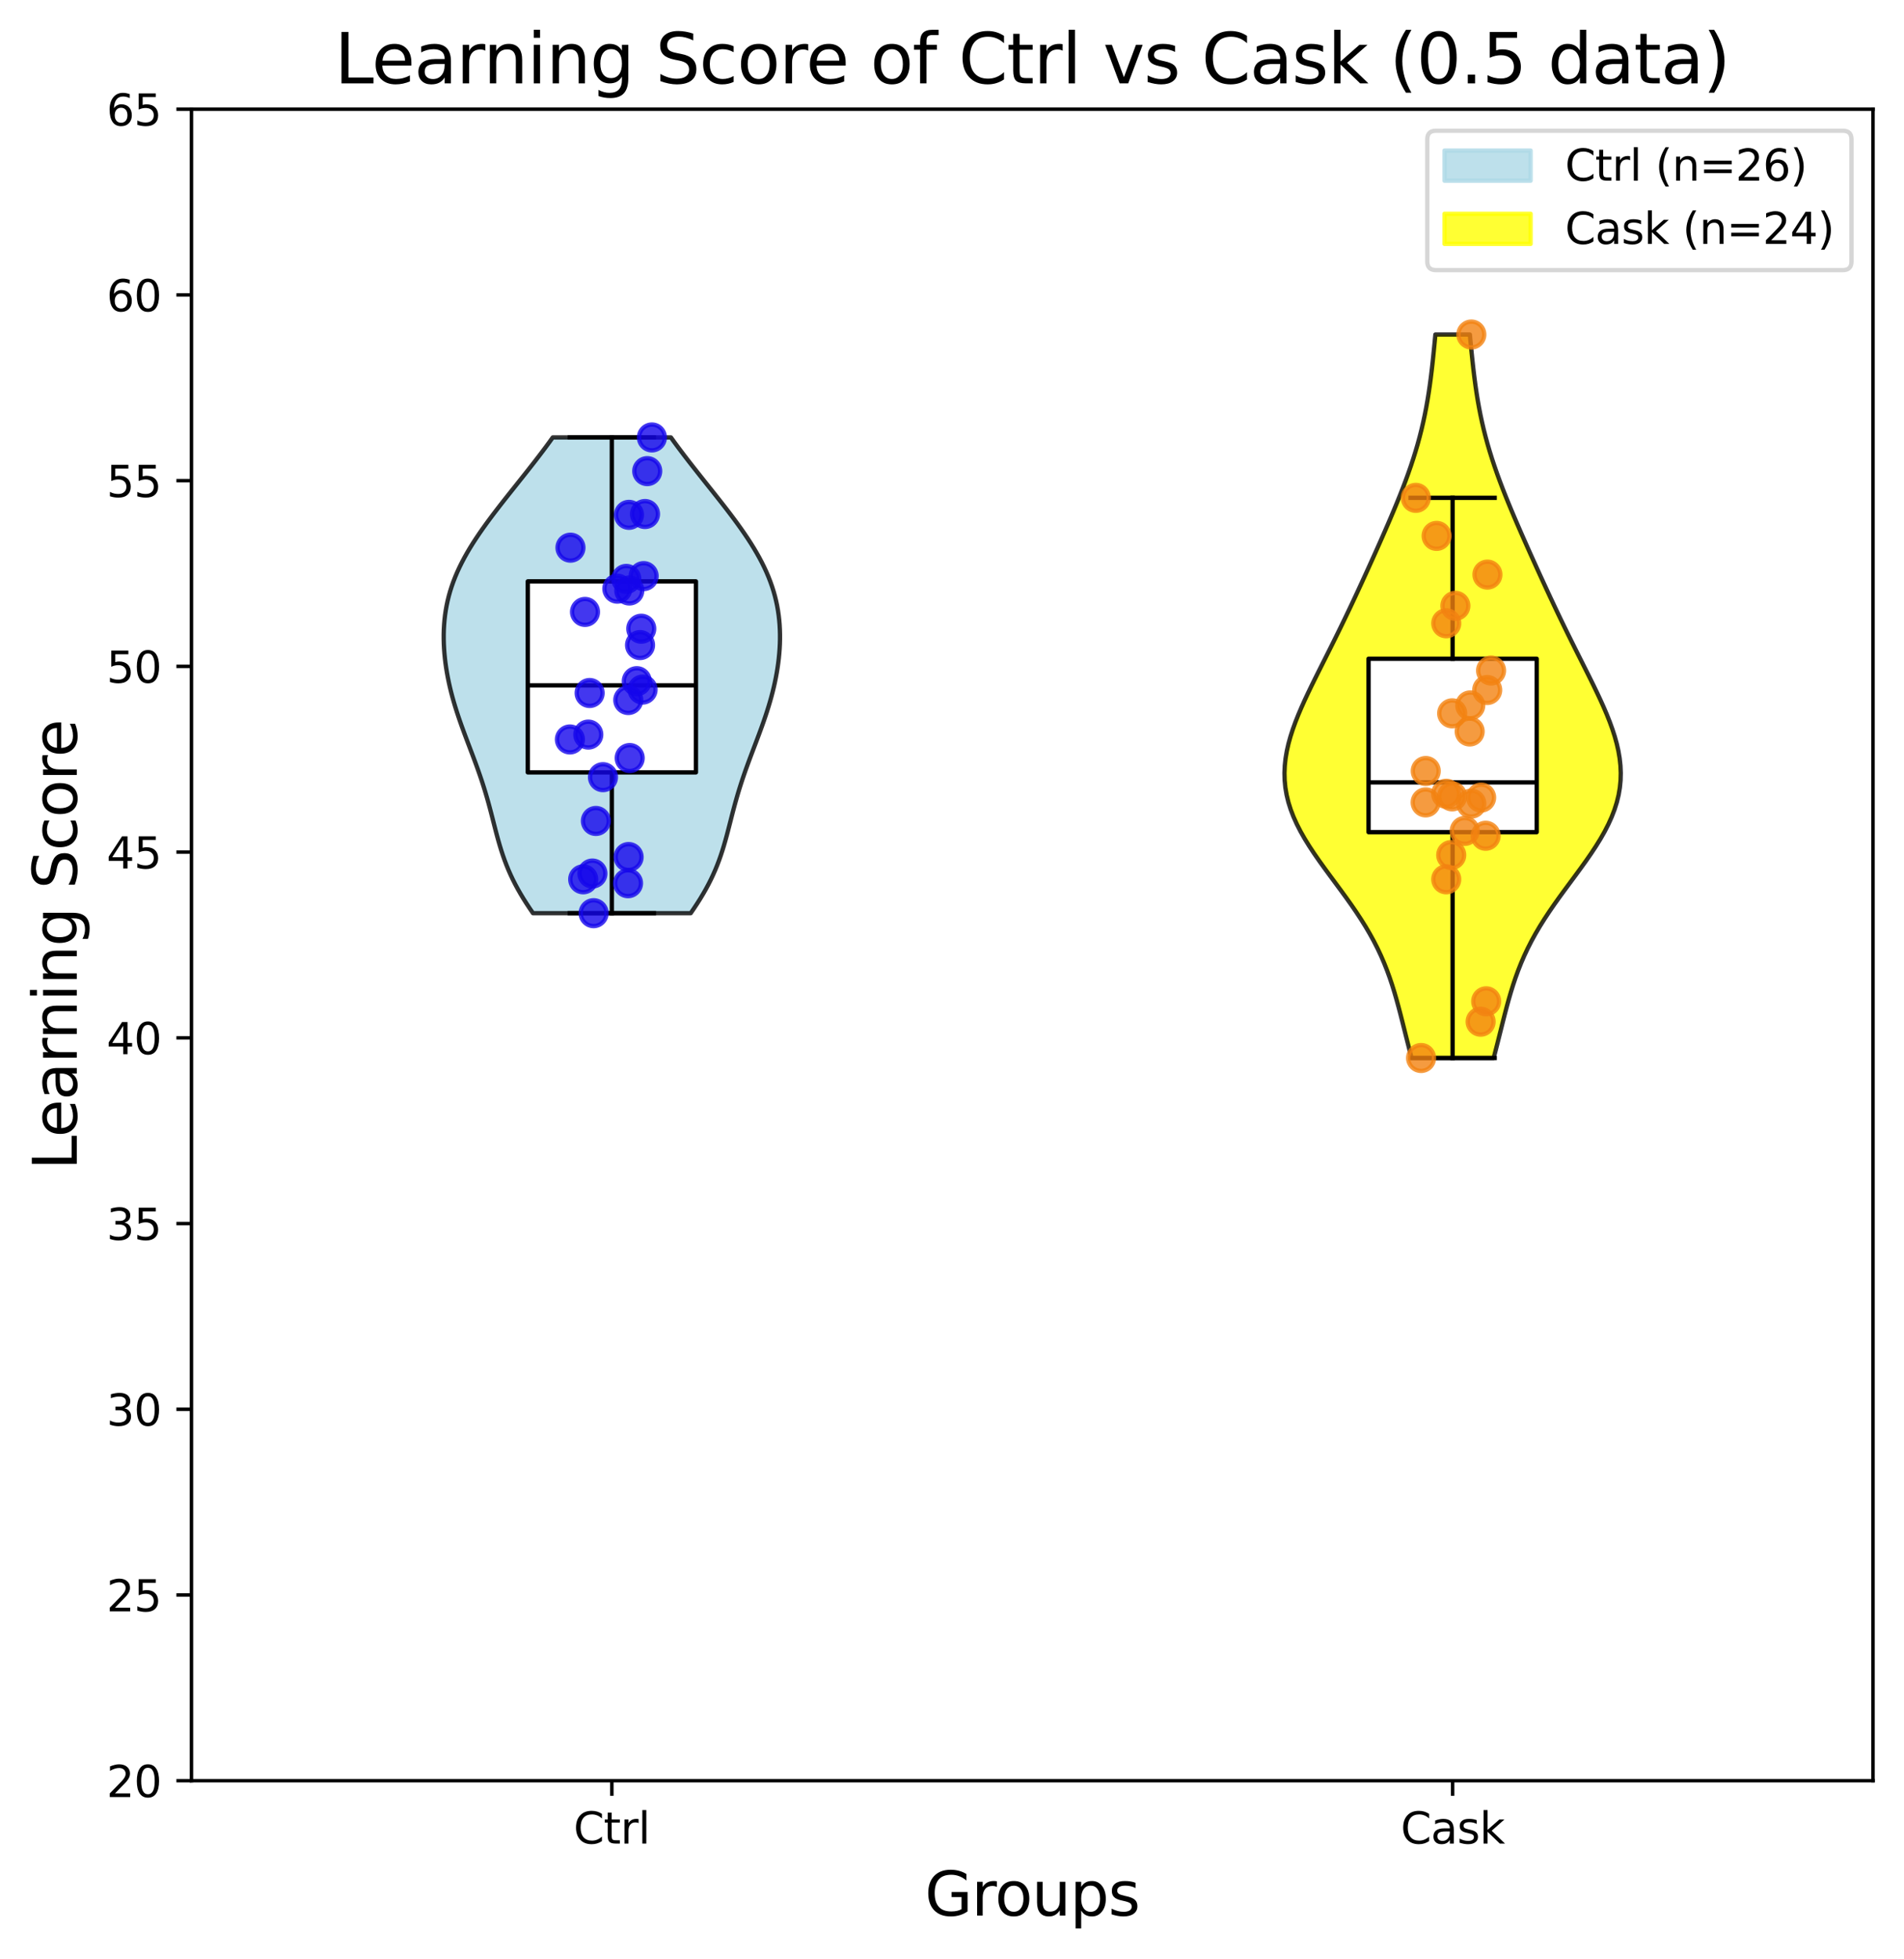 <?xml version="1.0" encoding="utf-8" standalone="no"?>
<!DOCTYPE svg PUBLIC "-//W3C//DTD SVG 1.1//EN"
  "http://www.w3.org/Graphics/SVG/1.1/DTD/svg11.dtd">
<svg xmlns:xlink="http://www.w3.org/1999/xlink" width="442.274pt" height="454.865pt" viewBox="0 0 442.274 454.865" xmlns="http://www.w3.org/2000/svg" version="1.1">
 <defs>
  <style type="text/css">*{stroke-linejoin: round; stroke-linecap: butt}</style>
 </defs>
 <g id="figure_1">
  <g id="patch_1">
   <path d="M 0 454.865 
L 442.274 454.865 
L 442.274 0 
L 0 0 
z
" style="fill: #ffffff"/>
  </g>
  <g id="axes_1">
   <g id="patch_2">
    <path d="M 44.474 413.438 
L 435.074 413.438 
L 435.074 25.358 
L 44.474 25.358 
z
" style="fill: #ffffff"/>
   </g>
   <g id="PolyCollection_1">
    <defs>
     <path id="m985a8805ae" d="M 160.444 -242.844 
L 123.805 -242.844 
L 123.041 -243.96 
L 122.305 -245.075 
L 121.599 -246.191 
L 120.927 -247.307 
L 120.289 -248.422 
L 119.687 -249.538 
L 119.122 -250.654 
L 118.595 -251.77 
L 118.103 -252.885 
L 117.646 -254.001 
L 117.221 -255.117 
L 116.827 -256.232 
L 116.46 -257.348 
L 116.116 -258.464 
L 115.792 -259.579 
L 115.483 -260.695 
L 115.187 -261.811 
L 114.897 -262.927 
L 114.612 -264.042 
L 114.327 -265.158 
L 114.038 -266.274 
L 113.743 -267.389 
L 113.44 -268.505 
L 113.125 -269.621 
L 112.798 -270.737 
L 112.457 -271.852 
L 112.103 -272.968 
L 111.735 -274.084 
L 111.353 -275.199 
L 110.96 -276.315 
L 110.557 -277.431 
L 110.145 -278.546 
L 109.726 -279.662 
L 109.303 -280.778 
L 108.879 -281.894 
L 108.456 -283.009 
L 108.036 -284.125 
L 107.623 -285.241 
L 107.218 -286.356 
L 106.824 -287.472 
L 106.442 -288.588 
L 106.076 -289.704 
L 105.725 -290.819 
L 105.393 -291.935 
L 105.079 -293.051 
L 104.785 -294.166 
L 104.512 -295.282 
L 104.261 -296.398 
L 104.032 -297.514 
L 103.825 -298.629 
L 103.642 -299.745 
L 103.482 -300.861 
L 103.347 -301.976 
L 103.237 -303.092 
L 103.153 -304.208 
L 103.095 -305.323 
L 103.065 -306.439 
L 103.064 -307.555 
L 103.093 -308.671 
L 103.154 -309.786 
L 103.247 -310.902 
L 103.374 -312.018 
L 103.536 -313.133 
L 103.735 -314.249 
L 103.972 -315.365 
L 104.247 -316.481 
L 104.561 -317.596 
L 104.916 -318.712 
L 105.31 -319.828 
L 105.745 -320.943 
L 106.22 -322.059 
L 106.735 -323.175 
L 107.288 -324.29 
L 107.878 -325.406 
L 108.505 -326.522 
L 109.165 -327.638 
L 109.858 -328.753 
L 110.582 -329.869 
L 111.333 -330.985 
L 112.109 -332.1 
L 112.908 -333.216 
L 113.728 -334.332 
L 114.565 -335.448 
L 115.418 -336.563 
L 116.282 -337.679 
L 117.157 -338.795 
L 118.038 -339.91 
L 118.925 -341.026 
L 119.814 -342.142 
L 120.703 -343.257 
L 121.591 -344.373 
L 122.475 -345.489 
L 123.353 -346.605 
L 124.223 -347.72 
L 125.083 -348.836 
L 125.933 -349.952 
L 126.769 -351.067 
L 127.592 -352.183 
L 128.398 -353.299 
L 155.851 -353.299 
L 155.851 -353.299 
L 156.657 -352.183 
L 157.479 -351.067 
L 158.316 -349.952 
L 159.165 -348.836 
L 160.026 -347.72 
L 160.896 -346.605 
L 161.774 -345.489 
L 162.658 -344.373 
L 163.545 -343.257 
L 164.435 -342.142 
L 165.324 -341.026 
L 166.21 -339.91 
L 167.092 -338.795 
L 167.967 -337.679 
L 168.831 -336.563 
L 169.683 -335.448 
L 170.521 -334.332 
L 171.34 -333.216 
L 172.14 -332.1 
L 172.916 -330.985 
L 173.667 -329.869 
L 174.39 -328.753 
L 175.083 -327.638 
L 175.744 -326.522 
L 176.371 -325.406 
L 176.961 -324.29 
L 177.514 -323.175 
L 178.028 -322.059 
L 178.503 -320.943 
L 178.938 -319.828 
L 179.333 -318.712 
L 179.688 -317.596 
L 180.002 -316.481 
L 180.277 -315.365 
L 180.514 -314.249 
L 180.712 -313.133 
L 180.875 -312.018 
L 181.002 -310.902 
L 181.095 -309.786 
L 181.155 -308.671 
L 181.184 -307.555 
L 181.183 -306.439 
L 181.154 -305.323 
L 181.096 -304.208 
L 181.012 -303.092 
L 180.902 -301.976 
L 180.767 -300.861 
L 180.607 -299.745 
L 180.424 -298.629 
L 180.217 -297.514 
L 179.988 -296.398 
L 179.736 -295.282 
L 179.463 -294.166 
L 179.17 -293.051 
L 178.856 -291.935 
L 178.523 -290.819 
L 178.173 -289.704 
L 177.806 -288.588 
L 177.425 -287.472 
L 177.031 -286.356 
L 176.626 -285.241 
L 176.212 -284.125 
L 175.793 -283.009 
L 175.37 -281.894 
L 174.945 -280.778 
L 174.523 -279.662 
L 174.104 -278.546 
L 173.692 -277.431 
L 173.288 -276.315 
L 172.895 -275.199 
L 172.514 -274.084 
L 172.146 -272.968 
L 171.792 -271.852 
L 171.451 -270.737 
L 171.124 -269.621 
L 170.809 -268.505 
L 170.505 -267.389 
L 170.21 -266.274 
L 169.922 -265.158 
L 169.637 -264.042 
L 169.351 -262.927 
L 169.062 -261.811 
L 168.766 -260.695 
L 168.457 -259.579 
L 168.133 -258.464 
L 167.789 -257.348 
L 167.422 -256.232 
L 167.027 -255.117 
L 166.603 -254.001 
L 166.146 -252.885 
L 165.654 -251.77 
L 165.126 -250.654 
L 164.562 -249.538 
L 163.96 -248.422 
L 163.322 -247.307 
L 162.649 -246.191 
L 161.943 -245.075 
L 161.207 -243.96 
L 160.444 -242.844 
z
" style="stroke: #000000; stroke-opacity: 0.8"/>
    </defs>
    <g clip-path="url(#pf941884496)">
     <use xlink:href="#m985a8805ae" x="0" y="454.865" style="fill: #add8e6; fill-opacity: 0.8; stroke: #000000; stroke-opacity: 0.8"/>
    </g>
   </g>
   <g id="PolyCollection_2">
    <defs>
     <path id="m4d0f28ef60" d="M 346.956 -209.218 
L 327.892 -209.218 
L 327.449 -210.915 
L 327.015 -212.612 
L 326.586 -214.309 
L 326.161 -216.005 
L 325.735 -217.702 
L 325.302 -219.399 
L 324.856 -221.096 
L 324.39 -222.792 
L 323.898 -224.489 
L 323.371 -226.186 
L 322.801 -227.883 
L 322.183 -229.579 
L 321.51 -231.276 
L 320.776 -232.973 
L 319.977 -234.669 
L 319.112 -236.366 
L 318.179 -238.063 
L 317.18 -239.76 
L 316.118 -241.456 
L 314.999 -243.153 
L 313.831 -244.85 
L 312.622 -246.547 
L 311.384 -248.243 
L 310.13 -249.94 
L 308.873 -251.637 
L 307.628 -253.334 
L 306.41 -255.03 
L 305.234 -256.727 
L 304.114 -258.424 
L 303.065 -260.121 
L 302.1 -261.817 
L 301.23 -263.514 
L 300.464 -265.211 
L 299.811 -266.908 
L 299.276 -268.604 
L 298.863 -270.301 
L 298.574 -271.998 
L 298.409 -273.695 
L 298.364 -275.391 
L 298.437 -277.088 
L 298.62 -278.785 
L 298.908 -280.482 
L 299.291 -282.178 
L 299.762 -283.875 
L 300.311 -285.572 
L 300.927 -287.268 
L 301.602 -288.965 
L 302.326 -290.662 
L 303.091 -292.359 
L 303.886 -294.055 
L 304.706 -295.752 
L 305.542 -297.449 
L 306.389 -299.146 
L 307.241 -300.842 
L 308.095 -302.539 
L 308.946 -304.236 
L 309.792 -305.933 
L 310.631 -307.629 
L 311.462 -309.326 
L 312.285 -311.023 
L 313.099 -312.72 
L 313.904 -314.416 
L 314.702 -316.113 
L 315.492 -317.81 
L 316.276 -319.507 
L 317.054 -321.203 
L 317.827 -322.9 
L 318.596 -324.597 
L 319.36 -326.294 
L 320.118 -327.99 
L 320.872 -329.687 
L 321.618 -331.384 
L 322.357 -333.081 
L 323.086 -334.777 
L 323.803 -336.474 
L 324.505 -338.171 
L 325.191 -339.868 
L 325.857 -341.564 
L 326.501 -343.261 
L 327.12 -344.958 
L 327.711 -346.654 
L 328.273 -348.351 
L 328.803 -350.048 
L 329.301 -351.745 
L 329.764 -353.441 
L 330.194 -355.138 
L 330.59 -356.835 
L 330.953 -358.532 
L 331.285 -360.228 
L 331.586 -361.925 
L 331.86 -363.622 
L 332.11 -365.319 
L 332.337 -367.015 
L 332.546 -368.712 
L 332.739 -370.409 
L 332.92 -372.106 
L 333.092 -373.802 
L 333.258 -375.499 
L 333.419 -377.196 
L 341.429 -377.196 
L 341.429 -377.196 
L 341.591 -375.499 
L 341.757 -373.802 
L 341.928 -372.106 
L 342.11 -370.409 
L 342.303 -368.712 
L 342.512 -367.015 
L 342.739 -365.319 
L 342.988 -363.622 
L 343.262 -361.925 
L 343.564 -360.228 
L 343.895 -358.532 
L 344.258 -356.835 
L 344.654 -355.138 
L 345.084 -353.441 
L 345.548 -351.745 
L 346.046 -350.048 
L 346.576 -348.351 
L 347.138 -346.654 
L 347.729 -344.958 
L 348.348 -343.261 
L 348.992 -341.564 
L 349.658 -339.868 
L 350.343 -338.171 
L 351.046 -336.474 
L 351.763 -334.777 
L 352.492 -333.081 
L 353.23 -331.384 
L 353.977 -329.687 
L 354.73 -327.99 
L 355.489 -326.294 
L 356.253 -324.597 
L 357.021 -322.9 
L 357.795 -321.203 
L 358.573 -319.507 
L 359.357 -317.81 
L 360.147 -316.113 
L 360.945 -314.416 
L 361.75 -312.72 
L 362.564 -311.023 
L 363.387 -309.326 
L 364.218 -307.629 
L 365.057 -305.933 
L 365.903 -304.236 
L 366.754 -302.539 
L 367.608 -300.842 
L 368.46 -299.146 
L 369.307 -297.449 
L 370.143 -295.752 
L 370.962 -294.055 
L 371.758 -292.359 
L 372.522 -290.662 
L 373.246 -288.965 
L 373.922 -287.268 
L 374.538 -285.572 
L 375.087 -283.875 
L 375.557 -282.178 
L 375.941 -280.482 
L 376.229 -278.785 
L 376.412 -277.088 
L 376.484 -275.391 
L 376.44 -273.695 
L 376.274 -271.998 
L 375.986 -270.301 
L 375.573 -268.604 
L 375.038 -266.908 
L 374.385 -265.211 
L 373.619 -263.514 
L 372.749 -261.817 
L 371.783 -260.121 
L 370.734 -258.424 
L 369.615 -256.727 
L 368.439 -255.03 
L 367.221 -253.334 
L 365.976 -251.637 
L 364.719 -249.94 
L 363.464 -248.243 
L 362.226 -246.547 
L 361.018 -244.85 
L 359.849 -243.153 
L 358.731 -241.456 
L 357.669 -239.76 
L 356.67 -238.063 
L 355.737 -236.366 
L 354.872 -234.669 
L 354.073 -232.973 
L 353.339 -231.276 
L 352.666 -229.579 
L 352.047 -227.883 
L 351.478 -226.186 
L 350.951 -224.489 
L 350.458 -222.792 
L 349.993 -221.096 
L 349.547 -219.399 
L 349.114 -217.702 
L 348.688 -216.005 
L 348.262 -214.309 
L 347.834 -212.612 
L 347.4 -210.915 
L 346.956 -209.218 
z
" style="stroke: #000000; stroke-opacity: 0.8"/>
    </defs>
    <g clip-path="url(#pf941884496)">
     <use xlink:href="#m4d0f28ef60" x="0" y="454.865" style="fill: #ffff00; fill-opacity: 0.8; stroke: #000000; stroke-opacity: 0.8"/>
    </g>
   </g>
   <g id="matplotlib.axis_1">
    <g id="xtick_1">
     <g id="line2d_1">
      <defs>
       <path id="maa4ba73acf" d="M 0 0 
L 0 3.5 
" style="stroke: #000000; stroke-width: 0.8"/>
      </defs>
      <g>
       <use xlink:href="#maa4ba73acf" x="142.124" y="413.438" style="stroke: #000000; stroke-width: 0.8"/>
      </g>
     </g>
     <g id="text_1">
      <!-- Ctrl -->
      <g transform="translate(133.228 428.036) scale(0.1 -0.1)">
       <defs>
        <path id="DejaVuSans-43" d="M 4122 4306 
L 4122 3641 
Q 3803 3938 3442 4084 
Q 3081 4231 2675 4231 
Q 1875 4231 1450 3742 
Q 1025 3253 1025 2328 
Q 1025 1406 1450 917 
Q 1875 428 2675 428 
Q 3081 428 3442 575 
Q 3803 722 4122 1019 
L 4122 359 
Q 3791 134 3420 21 
Q 3050 -91 2638 -91 
Q 1578 -91 968 557 
Q 359 1206 359 2328 
Q 359 3453 968 4101 
Q 1578 4750 2638 4750 
Q 3056 4750 3426 4639 
Q 3797 4528 4122 4306 
z
" transform="scale(0.016)"/>
        <path id="DejaVuSans-74" d="M 1172 4494 
L 1172 3500 
L 2356 3500 
L 2356 3053 
L 1172 3053 
L 1172 1153 
Q 1172 725 1289 603 
Q 1406 481 1766 481 
L 2356 481 
L 2356 0 
L 1766 0 
Q 1100 0 847 248 
Q 594 497 594 1153 
L 594 3053 
L 172 3053 
L 172 3500 
L 594 3500 
L 594 4494 
L 1172 4494 
z
" transform="scale(0.016)"/>
        <path id="DejaVuSans-72" d="M 2631 2963 
Q 2534 3019 2420 3045 
Q 2306 3072 2169 3072 
Q 1681 3072 1420 2755 
Q 1159 2438 1159 1844 
L 1159 0 
L 581 0 
L 581 3500 
L 1159 3500 
L 1159 2956 
Q 1341 3275 1631 3429 
Q 1922 3584 2338 3584 
Q 2397 3584 2469 3576 
Q 2541 3569 2628 3553 
L 2631 2963 
z
" transform="scale(0.016)"/>
        <path id="DejaVuSans-6c" d="M 603 4863 
L 1178 4863 
L 1178 0 
L 603 0 
L 603 4863 
z
" transform="scale(0.016)"/>
       </defs>
       <use xlink:href="#DejaVuSans-43"/>
       <use xlink:href="#DejaVuSans-74" x="69.824"/>
       <use xlink:href="#DejaVuSans-72" x="109.033"/>
       <use xlink:href="#DejaVuSans-6c" x="150.146"/>
      </g>
     </g>
    </g>
    <g id="xtick_2">
     <g id="line2d_2">
      <g>
       <use xlink:href="#maa4ba73acf" x="337.424" y="413.438" style="stroke: #000000; stroke-width: 0.8"/>
      </g>
     </g>
     <g id="text_2">
      <!-- Cask -->
      <g transform="translate(325.369 428.036) scale(0.1 -0.1)">
       <defs>
        <path id="DejaVuSans-61" d="M 2194 1759 
Q 1497 1759 1228 1600 
Q 959 1441 959 1056 
Q 959 750 1161 570 
Q 1363 391 1709 391 
Q 2188 391 2477 730 
Q 2766 1069 2766 1631 
L 2766 1759 
L 2194 1759 
z
M 3341 1997 
L 3341 0 
L 2766 0 
L 2766 531 
Q 2569 213 2275 61 
Q 1981 -91 1556 -91 
Q 1019 -91 701 211 
Q 384 513 384 1019 
Q 384 1609 779 1909 
Q 1175 2209 1959 2209 
L 2766 2209 
L 2766 2266 
Q 2766 2663 2505 2880 
Q 2244 3097 1772 3097 
Q 1472 3097 1187 3025 
Q 903 2953 641 2809 
L 641 3341 
Q 956 3463 1253 3523 
Q 1550 3584 1831 3584 
Q 2591 3584 2966 3190 
Q 3341 2797 3341 1997 
z
" transform="scale(0.016)"/>
        <path id="DejaVuSans-73" d="M 2834 3397 
L 2834 2853 
Q 2591 2978 2328 3040 
Q 2066 3103 1784 3103 
Q 1356 3103 1142 2972 
Q 928 2841 928 2578 
Q 928 2378 1081 2264 
Q 1234 2150 1697 2047 
L 1894 2003 
Q 2506 1872 2764 1633 
Q 3022 1394 3022 966 
Q 3022 478 2636 193 
Q 2250 -91 1575 -91 
Q 1294 -91 989 -36 
Q 684 19 347 128 
L 347 722 
Q 666 556 975 473 
Q 1284 391 1588 391 
Q 1994 391 2212 530 
Q 2431 669 2431 922 
Q 2431 1156 2273 1281 
Q 2116 1406 1581 1522 
L 1381 1569 
Q 847 1681 609 1914 
Q 372 2147 372 2553 
Q 372 3047 722 3315 
Q 1072 3584 1716 3584 
Q 2034 3584 2315 3537 
Q 2597 3491 2834 3397 
z
" transform="scale(0.016)"/>
        <path id="DejaVuSans-6b" d="M 581 4863 
L 1159 4863 
L 1159 1991 
L 2875 3500 
L 3609 3500 
L 1753 1863 
L 3688 0 
L 2938 0 
L 1159 1709 
L 1159 0 
L 581 0 
L 581 4863 
z
" transform="scale(0.016)"/>
       </defs>
       <use xlink:href="#DejaVuSans-43"/>
       <use xlink:href="#DejaVuSans-61" x="69.824"/>
       <use xlink:href="#DejaVuSans-73" x="131.104"/>
       <use xlink:href="#DejaVuSans-6b" x="183.203"/>
      </g>
     </g>
    </g>
    <g id="text_3">
     <!-- Groups -->
     <g transform="translate(214.82 444.753) scale(0.14 -0.14)">
      <defs>
       <path id="DejaVuSans-47" d="M 3809 666 
L 3809 1919 
L 2778 1919 
L 2778 2438 
L 4434 2438 
L 4434 434 
Q 4069 175 3628 42 
Q 3188 -91 2688 -91 
Q 1594 -91 976 548 
Q 359 1188 359 2328 
Q 359 3472 976 4111 
Q 1594 4750 2688 4750 
Q 3144 4750 3555 4637 
Q 3966 4525 4313 4306 
L 4313 3634 
Q 3963 3931 3569 4081 
Q 3175 4231 2741 4231 
Q 1884 4231 1454 3753 
Q 1025 3275 1025 2328 
Q 1025 1384 1454 906 
Q 1884 428 2741 428 
Q 3075 428 3337 486 
Q 3600 544 3809 666 
z
" transform="scale(0.016)"/>
       <path id="DejaVuSans-6f" d="M 1959 3097 
Q 1497 3097 1228 2736 
Q 959 2375 959 1747 
Q 959 1119 1226 758 
Q 1494 397 1959 397 
Q 2419 397 2687 759 
Q 2956 1122 2956 1747 
Q 2956 2369 2687 2733 
Q 2419 3097 1959 3097 
z
M 1959 3584 
Q 2709 3584 3137 3096 
Q 3566 2609 3566 1747 
Q 3566 888 3137 398 
Q 2709 -91 1959 -91 
Q 1206 -91 779 398 
Q 353 888 353 1747 
Q 353 2609 779 3096 
Q 1206 3584 1959 3584 
z
" transform="scale(0.016)"/>
       <path id="DejaVuSans-75" d="M 544 1381 
L 544 3500 
L 1119 3500 
L 1119 1403 
Q 1119 906 1312 657 
Q 1506 409 1894 409 
Q 2359 409 2629 706 
Q 2900 1003 2900 1516 
L 2900 3500 
L 3475 3500 
L 3475 0 
L 2900 0 
L 2900 538 
Q 2691 219 2414 64 
Q 2138 -91 1772 -91 
Q 1169 -91 856 284 
Q 544 659 544 1381 
z
M 1991 3584 
L 1991 3584 
z
" transform="scale(0.016)"/>
       <path id="DejaVuSans-70" d="M 1159 525 
L 1159 -1331 
L 581 -1331 
L 581 3500 
L 1159 3500 
L 1159 2969 
Q 1341 3281 1617 3432 
Q 1894 3584 2278 3584 
Q 2916 3584 3314 3078 
Q 3713 2572 3713 1747 
Q 3713 922 3314 415 
Q 2916 -91 2278 -91 
Q 1894 -91 1617 61 
Q 1341 213 1159 525 
z
M 3116 1747 
Q 3116 2381 2855 2742 
Q 2594 3103 2138 3103 
Q 1681 3103 1420 2742 
Q 1159 2381 1159 1747 
Q 1159 1113 1420 752 
Q 1681 391 2138 391 
Q 2594 391 2855 752 
Q 3116 1113 3116 1747 
z
" transform="scale(0.016)"/>
      </defs>
      <use xlink:href="#DejaVuSans-47"/>
      <use xlink:href="#DejaVuSans-72" x="77.49"/>
      <use xlink:href="#DejaVuSans-6f" x="116.354"/>
      <use xlink:href="#DejaVuSans-75" x="177.535"/>
      <use xlink:href="#DejaVuSans-70" x="240.914"/>
      <use xlink:href="#DejaVuSans-73" x="304.391"/>
     </g>
    </g>
   </g>
   <g id="matplotlib.axis_2">
    <g id="ytick_1">
     <g id="line2d_3">
      <defs>
       <path id="m5de3e249e2" d="M 0 0 
L -3.5 0 
" style="stroke: #000000; stroke-width: 0.8"/>
      </defs>
      <g>
       <use xlink:href="#m5de3e249e2" x="44.474" y="413.438" style="stroke: #000000; stroke-width: 0.8"/>
      </g>
     </g>
     <g id="text_4">
      <!-- 20 -->
      <g transform="translate(24.749 417.237) scale(0.1 -0.1)">
       <defs>
        <path id="DejaVuSans-32" d="M 1228 531 
L 3431 531 
L 3431 0 
L 469 0 
L 469 531 
Q 828 903 1448 1529 
Q 2069 2156 2228 2338 
Q 2531 2678 2651 2914 
Q 2772 3150 2772 3378 
Q 2772 3750 2511 3984 
Q 2250 4219 1831 4219 
Q 1534 4219 1204 4116 
Q 875 4013 500 3803 
L 500 4441 
Q 881 4594 1212 4672 
Q 1544 4750 1819 4750 
Q 2544 4750 2975 4387 
Q 3406 4025 3406 3419 
Q 3406 3131 3298 2873 
Q 3191 2616 2906 2266 
Q 2828 2175 2409 1742 
Q 1991 1309 1228 531 
z
" transform="scale(0.016)"/>
        <path id="DejaVuSans-30" d="M 2034 4250 
Q 1547 4250 1301 3770 
Q 1056 3291 1056 2328 
Q 1056 1369 1301 889 
Q 1547 409 2034 409 
Q 2525 409 2770 889 
Q 3016 1369 3016 2328 
Q 3016 3291 2770 3770 
Q 2525 4250 2034 4250 
z
M 2034 4750 
Q 2819 4750 3233 4129 
Q 3647 3509 3647 2328 
Q 3647 1150 3233 529 
Q 2819 -91 2034 -91 
Q 1250 -91 836 529 
Q 422 1150 422 2328 
Q 422 3509 836 4129 
Q 1250 4750 2034 4750 
z
" transform="scale(0.016)"/>
       </defs>
       <use xlink:href="#DejaVuSans-32"/>
       <use xlink:href="#DejaVuSans-30" x="63.623"/>
      </g>
     </g>
    </g>
    <g id="ytick_2">
     <g id="line2d_4">
      <g>
       <use xlink:href="#m5de3e249e2" x="44.474" y="370.317" style="stroke: #000000; stroke-width: 0.8"/>
      </g>
     </g>
     <g id="text_5">
      <!-- 25 -->
      <g transform="translate(24.749 374.117) scale(0.1 -0.1)">
       <defs>
        <path id="DejaVuSans-35" d="M 691 4666 
L 3169 4666 
L 3169 4134 
L 1269 4134 
L 1269 2991 
Q 1406 3038 1543 3061 
Q 1681 3084 1819 3084 
Q 2600 3084 3056 2656 
Q 3513 2228 3513 1497 
Q 3513 744 3044 326 
Q 2575 -91 1722 -91 
Q 1428 -91 1123 -41 
Q 819 9 494 109 
L 494 744 
Q 775 591 1075 516 
Q 1375 441 1709 441 
Q 2250 441 2565 725 
Q 2881 1009 2881 1497 
Q 2881 1984 2565 2268 
Q 2250 2553 1709 2553 
Q 1456 2553 1204 2497 
Q 953 2441 691 2322 
L 691 4666 
z
" transform="scale(0.016)"/>
       </defs>
       <use xlink:href="#DejaVuSans-32"/>
       <use xlink:href="#DejaVuSans-35" x="63.623"/>
      </g>
     </g>
    </g>
    <g id="ytick_3">
     <g id="line2d_5">
      <g>
       <use xlink:href="#m5de3e249e2" x="44.474" y="327.197" style="stroke: #000000; stroke-width: 0.8"/>
      </g>
     </g>
     <g id="text_6">
      <!-- 30 -->
      <g transform="translate(24.749 330.997) scale(0.1 -0.1)">
       <defs>
        <path id="DejaVuSans-33" d="M 2597 2516 
Q 3050 2419 3304 2112 
Q 3559 1806 3559 1356 
Q 3559 666 3084 287 
Q 2609 -91 1734 -91 
Q 1441 -91 1130 -33 
Q 819 25 488 141 
L 488 750 
Q 750 597 1062 519 
Q 1375 441 1716 441 
Q 2309 441 2620 675 
Q 2931 909 2931 1356 
Q 2931 1769 2642 2001 
Q 2353 2234 1838 2234 
L 1294 2234 
L 1294 2753 
L 1863 2753 
Q 2328 2753 2575 2939 
Q 2822 3125 2822 3475 
Q 2822 3834 2567 4026 
Q 2313 4219 1838 4219 
Q 1578 4219 1281 4162 
Q 984 4106 628 3988 
L 628 4550 
Q 988 4650 1302 4700 
Q 1616 4750 1894 4750 
Q 2613 4750 3031 4423 
Q 3450 4097 3450 3541 
Q 3450 3153 3228 2886 
Q 3006 2619 2597 2516 
z
" transform="scale(0.016)"/>
       </defs>
       <use xlink:href="#DejaVuSans-33"/>
       <use xlink:href="#DejaVuSans-30" x="63.623"/>
      </g>
     </g>
    </g>
    <g id="ytick_4">
     <g id="line2d_6">
      <g>
       <use xlink:href="#m5de3e249e2" x="44.474" y="284.077" style="stroke: #000000; stroke-width: 0.8"/>
      </g>
     </g>
     <g id="text_7">
      <!-- 35 -->
      <g transform="translate(24.749 287.877) scale(0.1 -0.1)">
       <use xlink:href="#DejaVuSans-33"/>
       <use xlink:href="#DejaVuSans-35" x="63.623"/>
      </g>
     </g>
    </g>
    <g id="ytick_5">
     <g id="line2d_7">
      <g>
       <use xlink:href="#m5de3e249e2" x="44.474" y="240.958" style="stroke: #000000; stroke-width: 0.8"/>
      </g>
     </g>
     <g id="text_8">
      <!-- 40 -->
      <g transform="translate(24.749 244.757) scale(0.1 -0.1)">
       <defs>
        <path id="DejaVuSans-34" d="M 2419 4116 
L 825 1625 
L 2419 1625 
L 2419 4116 
z
M 2253 4666 
L 3047 4666 
L 3047 1625 
L 3713 1625 
L 3713 1100 
L 3047 1100 
L 3047 0 
L 2419 0 
L 2419 1100 
L 313 1100 
L 313 1709 
L 2253 4666 
z
" transform="scale(0.016)"/>
       </defs>
       <use xlink:href="#DejaVuSans-34"/>
       <use xlink:href="#DejaVuSans-30" x="63.623"/>
      </g>
     </g>
    </g>
    <g id="ytick_6">
     <g id="line2d_8">
      <g>
       <use xlink:href="#m5de3e249e2" x="44.474" y="197.838" style="stroke: #000000; stroke-width: 0.8"/>
      </g>
     </g>
     <g id="text_9">
      <!-- 45 -->
      <g transform="translate(24.749 201.637) scale(0.1 -0.1)">
       <use xlink:href="#DejaVuSans-34"/>
       <use xlink:href="#DejaVuSans-35" x="63.623"/>
      </g>
     </g>
    </g>
    <g id="ytick_7">
     <g id="line2d_9">
      <g>
       <use xlink:href="#m5de3e249e2" x="44.474" y="154.718" style="stroke: #000000; stroke-width: 0.8"/>
      </g>
     </g>
     <g id="text_10">
      <!-- 50 -->
      <g transform="translate(24.749 158.517) scale(0.1 -0.1)">
       <use xlink:href="#DejaVuSans-35"/>
       <use xlink:href="#DejaVuSans-30" x="63.623"/>
      </g>
     </g>
    </g>
    <g id="ytick_8">
     <g id="line2d_10">
      <g>
       <use xlink:href="#m5de3e249e2" x="44.474" y="111.597" style="stroke: #000000; stroke-width: 0.8"/>
      </g>
     </g>
     <g id="text_11">
      <!-- 55 -->
      <g transform="translate(24.749 115.397) scale(0.1 -0.1)">
       <use xlink:href="#DejaVuSans-35"/>
       <use xlink:href="#DejaVuSans-35" x="63.623"/>
      </g>
     </g>
    </g>
    <g id="ytick_9">
     <g id="line2d_11">
      <g>
       <use xlink:href="#m5de3e249e2" x="44.474" y="68.478" style="stroke: #000000; stroke-width: 0.8"/>
      </g>
     </g>
     <g id="text_12">
      <!-- 60 -->
      <g transform="translate(24.749 72.277) scale(0.1 -0.1)">
       <defs>
        <path id="DejaVuSans-36" d="M 2113 2584 
Q 1688 2584 1439 2293 
Q 1191 2003 1191 1497 
Q 1191 994 1439 701 
Q 1688 409 2113 409 
Q 2538 409 2786 701 
Q 3034 994 3034 1497 
Q 3034 2003 2786 2293 
Q 2538 2584 2113 2584 
z
M 3366 4563 
L 3366 3988 
Q 3128 4100 2886 4159 
Q 2644 4219 2406 4219 
Q 1781 4219 1451 3797 
Q 1122 3375 1075 2522 
Q 1259 2794 1537 2939 
Q 1816 3084 2150 3084 
Q 2853 3084 3261 2657 
Q 3669 2231 3669 1497 
Q 3669 778 3244 343 
Q 2819 -91 2113 -91 
Q 1303 -91 875 529 
Q 447 1150 447 2328 
Q 447 3434 972 4092 
Q 1497 4750 2381 4750 
Q 2619 4750 2861 4703 
Q 3103 4656 3366 4563 
z
" transform="scale(0.016)"/>
       </defs>
       <use xlink:href="#DejaVuSans-36"/>
       <use xlink:href="#DejaVuSans-30" x="63.623"/>
      </g>
     </g>
    </g>
    <g id="ytick_10">
     <g id="line2d_12">
      <g>
       <use xlink:href="#m5de3e249e2" x="44.474" y="25.358" style="stroke: #000000; stroke-width: 0.8"/>
      </g>
     </g>
     <g id="text_13">
      <!-- 65 -->
      <g transform="translate(24.749 29.157) scale(0.1 -0.1)">
       <use xlink:href="#DejaVuSans-36"/>
       <use xlink:href="#DejaVuSans-35" x="63.623"/>
      </g>
     </g>
    </g>
    <g id="text_14">
     <!-- Learning Score -->
     <g transform="translate(17.838 271.616) rotate(-90) scale(0.14 -0.14)">
      <defs>
       <path id="DejaVuSans-4c" d="M 628 4666 
L 1259 4666 
L 1259 531 
L 3531 531 
L 3531 0 
L 628 0 
L 628 4666 
z
" transform="scale(0.016)"/>
       <path id="DejaVuSans-65" d="M 3597 1894 
L 3597 1613 
L 953 1613 
Q 991 1019 1311 708 
Q 1631 397 2203 397 
Q 2534 397 2845 478 
Q 3156 559 3463 722 
L 3463 178 
Q 3153 47 2828 -22 
Q 2503 -91 2169 -91 
Q 1331 -91 842 396 
Q 353 884 353 1716 
Q 353 2575 817 3079 
Q 1281 3584 2069 3584 
Q 2775 3584 3186 3129 
Q 3597 2675 3597 1894 
z
M 3022 2063 
Q 3016 2534 2758 2815 
Q 2500 3097 2075 3097 
Q 1594 3097 1305 2825 
Q 1016 2553 972 2059 
L 3022 2063 
z
" transform="scale(0.016)"/>
       <path id="DejaVuSans-6e" d="M 3513 2113 
L 3513 0 
L 2938 0 
L 2938 2094 
Q 2938 2591 2744 2837 
Q 2550 3084 2163 3084 
Q 1697 3084 1428 2787 
Q 1159 2491 1159 1978 
L 1159 0 
L 581 0 
L 581 3500 
L 1159 3500 
L 1159 2956 
Q 1366 3272 1645 3428 
Q 1925 3584 2291 3584 
Q 2894 3584 3203 3211 
Q 3513 2838 3513 2113 
z
" transform="scale(0.016)"/>
       <path id="DejaVuSans-69" d="M 603 3500 
L 1178 3500 
L 1178 0 
L 603 0 
L 603 3500 
z
M 603 4863 
L 1178 4863 
L 1178 4134 
L 603 4134 
L 603 4863 
z
" transform="scale(0.016)"/>
       <path id="DejaVuSans-67" d="M 2906 1791 
Q 2906 2416 2648 2759 
Q 2391 3103 1925 3103 
Q 1463 3103 1205 2759 
Q 947 2416 947 1791 
Q 947 1169 1205 825 
Q 1463 481 1925 481 
Q 2391 481 2648 825 
Q 2906 1169 2906 1791 
z
M 3481 434 
Q 3481 -459 3084 -895 
Q 2688 -1331 1869 -1331 
Q 1566 -1331 1297 -1286 
Q 1028 -1241 775 -1147 
L 775 -588 
Q 1028 -725 1275 -790 
Q 1522 -856 1778 -856 
Q 2344 -856 2625 -561 
Q 2906 -266 2906 331 
L 2906 616 
Q 2728 306 2450 153 
Q 2172 0 1784 0 
Q 1141 0 747 490 
Q 353 981 353 1791 
Q 353 2603 747 3093 
Q 1141 3584 1784 3584 
Q 2172 3584 2450 3431 
Q 2728 3278 2906 2969 
L 2906 3500 
L 3481 3500 
L 3481 434 
z
" transform="scale(0.016)"/>
       <path id="DejaVuSans-20" transform="scale(0.016)"/>
       <path id="DejaVuSans-53" d="M 3425 4513 
L 3425 3897 
Q 3066 4069 2747 4153 
Q 2428 4238 2131 4238 
Q 1616 4238 1336 4038 
Q 1056 3838 1056 3469 
Q 1056 3159 1242 3001 
Q 1428 2844 1947 2747 
L 2328 2669 
Q 3034 2534 3370 2195 
Q 3706 1856 3706 1288 
Q 3706 609 3251 259 
Q 2797 -91 1919 -91 
Q 1588 -91 1214 -16 
Q 841 59 441 206 
L 441 856 
Q 825 641 1194 531 
Q 1563 422 1919 422 
Q 2459 422 2753 634 
Q 3047 847 3047 1241 
Q 3047 1584 2836 1778 
Q 2625 1972 2144 2069 
L 1759 2144 
Q 1053 2284 737 2584 
Q 422 2884 422 3419 
Q 422 4038 858 4394 
Q 1294 4750 2059 4750 
Q 2388 4750 2728 4690 
Q 3069 4631 3425 4513 
z
" transform="scale(0.016)"/>
       <path id="DejaVuSans-63" d="M 3122 3366 
L 3122 2828 
Q 2878 2963 2633 3030 
Q 2388 3097 2138 3097 
Q 1578 3097 1268 2742 
Q 959 2388 959 1747 
Q 959 1106 1268 751 
Q 1578 397 2138 397 
Q 2388 397 2633 464 
Q 2878 531 3122 666 
L 3122 134 
Q 2881 22 2623 -34 
Q 2366 -91 2075 -91 
Q 1284 -91 818 406 
Q 353 903 353 1747 
Q 353 2603 823 3093 
Q 1294 3584 2113 3584 
Q 2378 3584 2631 3529 
Q 2884 3475 3122 3366 
z
" transform="scale(0.016)"/>
      </defs>
      <use xlink:href="#DejaVuSans-4c"/>
      <use xlink:href="#DejaVuSans-65" x="53.963"/>
      <use xlink:href="#DejaVuSans-61" x="115.486"/>
      <use xlink:href="#DejaVuSans-72" x="176.766"/>
      <use xlink:href="#DejaVuSans-6e" x="216.129"/>
      <use xlink:href="#DejaVuSans-69" x="279.508"/>
      <use xlink:href="#DejaVuSans-6e" x="307.291"/>
      <use xlink:href="#DejaVuSans-67" x="370.67"/>
      <use xlink:href="#DejaVuSans-20" x="434.146"/>
      <use xlink:href="#DejaVuSans-53" x="465.934"/>
      <use xlink:href="#DejaVuSans-63" x="529.41"/>
      <use xlink:href="#DejaVuSans-6f" x="584.391"/>
      <use xlink:href="#DejaVuSans-72" x="645.572"/>
      <use xlink:href="#DejaVuSans-65" x="684.436"/>
     </g>
    </g>
   </g>
   <g id="patch_3">
    <path d="M 122.594 179.332 
L 161.654 179.332 
L 161.654 134.979 
L 122.594 134.979 
L 122.594 179.332 
z
" clip-path="url(#pf941884496)" style="fill: #ffffff; stroke: #000000; stroke-linejoin: miter"/>
   </g>
   <g id="line2d_13">
    <path d="M 142.124 179.332 
L 142.124 212.021 
" clip-path="url(#pf941884496)" style="fill: none; stroke: #000000; stroke-linecap: square"/>
   </g>
   <g id="line2d_14">
    <path d="M 142.124 134.979 
L 142.124 101.566 
" clip-path="url(#pf941884496)" style="fill: none; stroke: #000000; stroke-linecap: square"/>
   </g>
   <g id="line2d_15">
    <path d="M 132.359 212.021 
L 151.889 212.021 
" clip-path="url(#pf941884496)" style="fill: none; stroke: #000000; stroke-linecap: square"/>
   </g>
   <g id="line2d_16">
    <path d="M 132.359 101.566 
L 151.889 101.566 
" clip-path="url(#pf941884496)" style="fill: none; stroke: #000000; stroke-linecap: square"/>
   </g>
   <g id="patch_4">
    <path d="M 317.894 193.202 
L 356.954 193.202 
L 356.954 152.946 
L 317.894 152.946 
L 317.894 193.202 
z
" clip-path="url(#pf941884496)" style="fill: #ffffff; stroke: #000000; stroke-linejoin: miter"/>
   </g>
   <g id="line2d_17">
    <path d="M 337.424 193.202 
L 337.424 245.647 
" clip-path="url(#pf941884496)" style="fill: none; stroke: #000000; stroke-linecap: square"/>
   </g>
   <g id="line2d_18">
    <path d="M 337.424 152.946 
L 337.424 115.592 
" clip-path="url(#pf941884496)" style="fill: none; stroke: #000000; stroke-linecap: square"/>
   </g>
   <g id="line2d_19">
    <path d="M 327.659 245.647 
L 347.189 245.647 
" clip-path="url(#pf941884496)" style="fill: none; stroke: #000000; stroke-linecap: square"/>
   </g>
   <g id="line2d_20">
    <path d="M 327.659 115.592 
L 347.189 115.592 
" clip-path="url(#pf941884496)" style="fill: none; stroke: #000000; stroke-linecap: square"/>
   </g>
   <g id="line2d_21">
    <path d="M 122.594 159.131 
L 161.654 159.131 
" clip-path="url(#pf941884496)" style="fill: none; stroke: #000000"/>
   </g>
   <g id="line2d_22">
    <path d="M 317.894 181.649 
L 356.954 181.649 
" clip-path="url(#pf941884496)" style="fill: none; stroke: #000000"/>
   </g>
   <g id="patch_5">
    <path d="M 44.474 413.438 
L 44.474 25.358 
" style="fill: none; stroke: #000000; stroke-width: 0.8; stroke-linejoin: miter; stroke-linecap: square"/>
   </g>
   <g id="patch_6">
    <path d="M 435.074 413.438 
L 435.074 25.358 
" style="fill: none; stroke: #000000; stroke-width: 0.8; stroke-linejoin: miter; stroke-linecap: square"/>
   </g>
   <g id="patch_7">
    <path d="M 44.474 413.438 
L 435.074 413.438 
" style="fill: none; stroke: #000000; stroke-width: 0.8; stroke-linejoin: miter; stroke-linecap: square"/>
   </g>
   <g id="patch_8">
    <path d="M 44.474 25.358 
L 435.074 25.358 
" style="fill: none; stroke: #000000; stroke-width: 0.8; stroke-linejoin: miter; stroke-linecap: square"/>
   </g>
   <g id="PathCollection_1">
    <defs>
     <path id="m56d1d65e17" d="M 0 3 
C 0.796 3 1.559 2.684 2.121 2.121 
C 2.684 1.559 3 0.796 3 0 
C 3 -0.796 2.684 -1.559 2.121 -2.121 
C 1.559 -2.684 0.796 -3 0 -3 
C -0.796 -3 -1.559 -2.684 -2.121 -2.121 
C -2.684 -1.559 -3 -0.796 -3 0 
C -3 0.796 -2.684 1.559 -2.121 2.121 
C -1.559 2.684 -0.796 3 0 3 
z
" style="stroke: #1405eb; stroke-opacity: 0.8"/>
    </defs>
    <g clip-path="url(#pf941884496)">
     <use xlink:href="#m56d1d65e17" x="151.429" y="101.566" style="fill: #1405eb; fill-opacity: 0.8; stroke: #1405eb; stroke-opacity: 0.8"/>
     <use xlink:href="#m56d1d65e17" x="137.888" y="212.021" style="fill: #1405eb; fill-opacity: 0.8; stroke: #1405eb; stroke-opacity: 0.8"/>
     <use xlink:href="#m56d1d65e17" x="149.51" y="133.76" style="fill: #1405eb; fill-opacity: 0.8; stroke: #1405eb; stroke-opacity: 0.8"/>
     <use xlink:href="#m56d1d65e17" x="135.889" y="142.075" style="fill: #1405eb; fill-opacity: 0.8; stroke: #1405eb; stroke-opacity: 0.8"/>
     <use xlink:href="#m56d1d65e17" x="136.655" y="170.551" style="fill: #1405eb; fill-opacity: 0.8; stroke: #1405eb; stroke-opacity: 0.8"/>
     <use xlink:href="#m56d1d65e17" x="150.343" y="109.381" style="fill: #1405eb; fill-opacity: 0.8; stroke: #1405eb; stroke-opacity: 0.8"/>
     <use xlink:href="#m56d1d65e17" x="136.965" y="160.901" style="fill: #1405eb; fill-opacity: 0.8; stroke: #1405eb; stroke-opacity: 0.8"/>
     <use xlink:href="#m56d1d65e17" x="148.953" y="145.973" style="fill: #1405eb; fill-opacity: 0.8; stroke: #1405eb; stroke-opacity: 0.8"/>
     <use xlink:href="#m56d1d65e17" x="138.415" y="190.608" style="fill: #1405eb; fill-opacity: 0.8; stroke: #1405eb; stroke-opacity: 0.8"/>
     <use xlink:href="#m56d1d65e17" x="146.021" y="198.986" style="fill: #1405eb; fill-opacity: 0.8; stroke: #1405eb; stroke-opacity: 0.8"/>
     <use xlink:href="#m56d1d65e17" x="146.101" y="119.534" style="fill: #1405eb; fill-opacity: 0.8; stroke: #1405eb; stroke-opacity: 0.8"/>
     <use xlink:href="#m56d1d65e17" x="143.398" y="136.678" style="fill: #1405eb; fill-opacity: 0.8; stroke: #1405eb; stroke-opacity: 0.8"/>
     <use xlink:href="#m56d1d65e17" x="145.477" y="134.412" style="fill: #1405eb; fill-opacity: 0.8; stroke: #1405eb; stroke-opacity: 0.8"/>
     <use xlink:href="#m56d1d65e17" x="147.915" y="158.152" style="fill: #1405eb; fill-opacity: 0.8; stroke: #1405eb; stroke-opacity: 0.8"/>
     <use xlink:href="#m56d1d65e17" x="137.611" y="202.816" style="fill: #1405eb; fill-opacity: 0.8; stroke: #1405eb; stroke-opacity: 0.8"/>
     <use xlink:href="#m56d1d65e17" x="140.062" y="180.443" style="fill: #1405eb; fill-opacity: 0.8; stroke: #1405eb; stroke-opacity: 0.8"/>
     <use xlink:href="#m56d1d65e17" x="132.382" y="171.686" style="fill: #1405eb; fill-opacity: 0.8; stroke: #1405eb; stroke-opacity: 0.8"/>
     <use xlink:href="#m56d1d65e17" x="146.181" y="137.105" style="fill: #1405eb; fill-opacity: 0.8; stroke: #1405eb; stroke-opacity: 0.8"/>
     <use xlink:href="#m56d1d65e17" x="145.938" y="162.534" style="fill: #1405eb; fill-opacity: 0.8; stroke: #1405eb; stroke-opacity: 0.8"/>
     <use xlink:href="#m56d1d65e17" x="145.883" y="205.066" style="fill: #1405eb; fill-opacity: 0.8; stroke: #1405eb; stroke-opacity: 0.8"/>
     <use xlink:href="#m56d1d65e17" x="149.828" y="119.343" style="fill: #1405eb; fill-opacity: 0.8; stroke: #1405eb; stroke-opacity: 0.8"/>
     <use xlink:href="#m56d1d65e17" x="149.263" y="160.111" style="fill: #1405eb; fill-opacity: 0.8; stroke: #1405eb; stroke-opacity: 0.8"/>
     <use xlink:href="#m56d1d65e17" x="132.512" y="127.156" style="fill: #1405eb; fill-opacity: 0.8; stroke: #1405eb; stroke-opacity: 0.8"/>
     <use xlink:href="#m56d1d65e17" x="148.673" y="149.773" style="fill: #1405eb; fill-opacity: 0.8; stroke: #1405eb; stroke-opacity: 0.8"/>
     <use xlink:href="#m56d1d65e17" x="146.27" y="176.001" style="fill: #1405eb; fill-opacity: 0.8; stroke: #1405eb; stroke-opacity: 0.8"/>
     <use xlink:href="#m56d1d65e17" x="135.471" y="204.157" style="fill: #1405eb; fill-opacity: 0.8; stroke: #1405eb; stroke-opacity: 0.8"/>
    </g>
   </g>
   <g id="PathCollection_2">
    <defs>
     <path id="m087ec35298" d="M 0 3 
C 0.796 3 1.559 2.684 2.121 2.121 
C 2.684 1.559 3 0.796 3 0 
C 3 -0.796 2.684 -1.559 2.121 -2.121 
C 1.559 -2.684 0.796 -3 0 -3 
C -0.796 -3 -1.559 -2.684 -2.121 -2.121 
C -2.684 -1.559 -3 -0.796 -3 0 
C -3 0.796 -2.684 1.559 -2.121 2.121 
C -1.559 2.684 -0.796 3 0 3 
z
" style="stroke: #f28211; stroke-opacity: 0.8"/>
    </defs>
    <g clip-path="url(#pf941884496)">
     <use xlink:href="#m087ec35298" x="333.704" y="124.423" style="fill: #f28211; fill-opacity: 0.8; stroke: #f28211; stroke-opacity: 0.8"/>
     <use xlink:href="#m087ec35298" x="344.045" y="185.176" style="fill: #f28211; fill-opacity: 0.8; stroke: #f28211; stroke-opacity: 0.8"/>
     <use xlink:href="#m087ec35298" x="346.355" y="155.69" style="fill: #f28211; fill-opacity: 0.8; stroke: #f28211; stroke-opacity: 0.8"/>
     <use xlink:href="#m087ec35298" x="337.102" y="198.521" style="fill: #f28211; fill-opacity: 0.8; stroke: #f28211; stroke-opacity: 0.8"/>
     <use xlink:href="#m087ec35298" x="345.508" y="133.406" style="fill: #f28211; fill-opacity: 0.8; stroke: #f28211; stroke-opacity: 0.8"/>
     <use xlink:href="#m087ec35298" x="335.941" y="204.157" style="fill: #f28211; fill-opacity: 0.8; stroke: #f28211; stroke-opacity: 0.8"/>
     <use xlink:href="#m087ec35298" x="340.236" y="192.921" style="fill: #f28211; fill-opacity: 0.8; stroke: #f28211; stroke-opacity: 0.8"/>
     <use xlink:href="#m087ec35298" x="343.93" y="237.212" style="fill: #f28211; fill-opacity: 0.8; stroke: #f28211; stroke-opacity: 0.8"/>
     <use xlink:href="#m087ec35298" x="345.458" y="160.208" style="fill: #f28211; fill-opacity: 0.8; stroke: #f28211; stroke-opacity: 0.8"/>
     <use xlink:href="#m087ec35298" x="341.772" y="77.669" style="fill: #f28211; fill-opacity: 0.8; stroke: #f28211; stroke-opacity: 0.8"/>
     <use xlink:href="#m087ec35298" x="335.929" y="184.29" style="fill: #f28211; fill-opacity: 0.8; stroke: #f28211; stroke-opacity: 0.8"/>
     <use xlink:href="#m087ec35298" x="345.099" y="194.046" style="fill: #f28211; fill-opacity: 0.8; stroke: #f28211; stroke-opacity: 0.8"/>
     <use xlink:href="#m087ec35298" x="338.066" y="140.657" style="fill: #f28211; fill-opacity: 0.8; stroke: #f28211; stroke-opacity: 0.8"/>
     <use xlink:href="#m087ec35298" x="337.317" y="184.902" style="fill: #f28211; fill-opacity: 0.8; stroke: #f28211; stroke-opacity: 0.8"/>
     <use xlink:href="#m087ec35298" x="341.388" y="169.832" style="fill: #f28211; fill-opacity: 0.8; stroke: #f28211; stroke-opacity: 0.8"/>
     <use xlink:href="#m087ec35298" x="337.319" y="165.621" style="fill: #f28211; fill-opacity: 0.8; stroke: #f28211; stroke-opacity: 0.8"/>
     <use xlink:href="#m087ec35298" x="345.218" y="232.485" style="fill: #f28211; fill-opacity: 0.8; stroke: #f28211; stroke-opacity: 0.8"/>
     <use xlink:href="#m087ec35298" x="341.521" y="163.777" style="fill: #f28211; fill-opacity: 0.8; stroke: #f28211; stroke-opacity: 0.8"/>
     <use xlink:href="#m087ec35298" x="330.1" y="245.647" style="fill: #f28211; fill-opacity: 0.8; stroke: #f28211; stroke-opacity: 0.8"/>
     <use xlink:href="#m087ec35298" x="328.874" y="115.592" style="fill: #f28211; fill-opacity: 0.8; stroke: #f28211; stroke-opacity: 0.8"/>
     <use xlink:href="#m087ec35298" x="341.762" y="186.587" style="fill: #f28211; fill-opacity: 0.8; stroke: #f28211; stroke-opacity: 0.8"/>
     <use xlink:href="#m087ec35298" x="335.944" y="144.714" style="fill: #f28211; fill-opacity: 0.8; stroke: #f28211; stroke-opacity: 0.8"/>
     <use xlink:href="#m087ec35298" x="331.156" y="186.3" style="fill: #f28211; fill-opacity: 0.8; stroke: #f28211; stroke-opacity: 0.8"/>
     <use xlink:href="#m087ec35298" x="331.182" y="179.008" style="fill: #f28211; fill-opacity: 0.8; stroke: #f28211; stroke-opacity: 0.8"/>
    </g>
   </g>
   <g id="text_15">
    <!-- Learning Score of Ctrl vs Cask (0.5 data) -->
    <g transform="translate(77.719 19.358) scale(0.16 -0.16)">
     <defs>
      <path id="DejaVuSans-66" d="M 2375 4863 
L 2375 4384 
L 1825 4384 
Q 1516 4384 1395 4259 
Q 1275 4134 1275 3809 
L 1275 3500 
L 2222 3500 
L 2222 3053 
L 1275 3053 
L 1275 0 
L 697 0 
L 697 3053 
L 147 3053 
L 147 3500 
L 697 3500 
L 697 3744 
Q 697 4328 969 4595 
Q 1241 4863 1831 4863 
L 2375 4863 
z
" transform="scale(0.016)"/>
      <path id="DejaVuSans-76" d="M 191 3500 
L 800 3500 
L 1894 563 
L 2988 3500 
L 3597 3500 
L 2284 0 
L 1503 0 
L 191 3500 
z
" transform="scale(0.016)"/>
      <path id="DejaVuSans-28" d="M 1984 4856 
Q 1566 4138 1362 3434 
Q 1159 2731 1159 2009 
Q 1159 1288 1364 580 
Q 1569 -128 1984 -844 
L 1484 -844 
Q 1016 -109 783 600 
Q 550 1309 550 2009 
Q 550 2706 781 3412 
Q 1013 4119 1484 4856 
L 1984 4856 
z
" transform="scale(0.016)"/>
      <path id="DejaVuSans-2e" d="M 684 794 
L 1344 794 
L 1344 0 
L 684 0 
L 684 794 
z
" transform="scale(0.016)"/>
      <path id="DejaVuSans-64" d="M 2906 2969 
L 2906 4863 
L 3481 4863 
L 3481 0 
L 2906 0 
L 2906 525 
Q 2725 213 2448 61 
Q 2172 -91 1784 -91 
Q 1150 -91 751 415 
Q 353 922 353 1747 
Q 353 2572 751 3078 
Q 1150 3584 1784 3584 
Q 2172 3584 2448 3432 
Q 2725 3281 2906 2969 
z
M 947 1747 
Q 947 1113 1208 752 
Q 1469 391 1925 391 
Q 2381 391 2643 752 
Q 2906 1113 2906 1747 
Q 2906 2381 2643 2742 
Q 2381 3103 1925 3103 
Q 1469 3103 1208 2742 
Q 947 2381 947 1747 
z
" transform="scale(0.016)"/>
      <path id="DejaVuSans-29" d="M 513 4856 
L 1013 4856 
Q 1481 4119 1714 3412 
Q 1947 2706 1947 2009 
Q 1947 1309 1714 600 
Q 1481 -109 1013 -844 
L 513 -844 
Q 928 -128 1133 580 
Q 1338 1288 1338 2009 
Q 1338 2731 1133 3434 
Q 928 4138 513 4856 
z
" transform="scale(0.016)"/>
     </defs>
     <use xlink:href="#DejaVuSans-4c"/>
     <use xlink:href="#DejaVuSans-65" x="53.963"/>
     <use xlink:href="#DejaVuSans-61" x="115.486"/>
     <use xlink:href="#DejaVuSans-72" x="176.766"/>
     <use xlink:href="#DejaVuSans-6e" x="216.129"/>
     <use xlink:href="#DejaVuSans-69" x="279.508"/>
     <use xlink:href="#DejaVuSans-6e" x="307.291"/>
     <use xlink:href="#DejaVuSans-67" x="370.67"/>
     <use xlink:href="#DejaVuSans-20" x="434.146"/>
     <use xlink:href="#DejaVuSans-53" x="465.934"/>
     <use xlink:href="#DejaVuSans-63" x="529.41"/>
     <use xlink:href="#DejaVuSans-6f" x="584.391"/>
     <use xlink:href="#DejaVuSans-72" x="645.572"/>
     <use xlink:href="#DejaVuSans-65" x="684.436"/>
     <use xlink:href="#DejaVuSans-20" x="745.959"/>
     <use xlink:href="#DejaVuSans-6f" x="777.746"/>
     <use xlink:href="#DejaVuSans-66" x="838.928"/>
     <use xlink:href="#DejaVuSans-20" x="874.133"/>
     <use xlink:href="#DejaVuSans-43" x="905.92"/>
     <use xlink:href="#DejaVuSans-74" x="975.744"/>
     <use xlink:href="#DejaVuSans-72" x="1014.953"/>
     <use xlink:href="#DejaVuSans-6c" x="1056.066"/>
     <use xlink:href="#DejaVuSans-20" x="1083.85"/>
     <use xlink:href="#DejaVuSans-76" x="1115.637"/>
     <use xlink:href="#DejaVuSans-73" x="1174.816"/>
     <use xlink:href="#DejaVuSans-20" x="1226.916"/>
     <use xlink:href="#DejaVuSans-43" x="1258.703"/>
     <use xlink:href="#DejaVuSans-61" x="1328.527"/>
     <use xlink:href="#DejaVuSans-73" x="1389.807"/>
     <use xlink:href="#DejaVuSans-6b" x="1441.906"/>
     <use xlink:href="#DejaVuSans-20" x="1499.816"/>
     <use xlink:href="#DejaVuSans-28" x="1531.604"/>
     <use xlink:href="#DejaVuSans-30" x="1570.617"/>
     <use xlink:href="#DejaVuSans-2e" x="1634.24"/>
     <use xlink:href="#DejaVuSans-35" x="1666.027"/>
     <use xlink:href="#DejaVuSans-20" x="1729.65"/>
     <use xlink:href="#DejaVuSans-64" x="1761.438"/>
     <use xlink:href="#DejaVuSans-61" x="1824.914"/>
     <use xlink:href="#DejaVuSans-74" x="1886.193"/>
     <use xlink:href="#DejaVuSans-61" x="1925.402"/>
     <use xlink:href="#DejaVuSans-29" x="1986.682"/>
    </g>
   </g>
   <g id="legend_1">
    <g id="patch_9">
     <path d="M 333.54 62.714 
L 428.074 62.714 
Q 430.074 62.714 430.074 60.714 
L 430.074 32.358 
Q 430.074 30.358 428.074 30.358 
L 333.54 30.358 
Q 331.54 30.358 331.54 32.358 
L 331.54 60.714 
Q 331.54 62.714 333.54 62.714 
z
" style="fill: #ffffff; opacity: 0.8; stroke: #cccccc; stroke-linejoin: miter"/>
    </g>
    <g id="patch_10">
     <path d="M 335.54 41.956 
L 355.54 41.956 
L 355.54 34.956 
L 335.54 34.956 
z
" style="fill: #add8e6; opacity: 0.8; stroke: #add8e6; stroke-linejoin: miter"/>
    </g>
    <g id="text_16">
     <!-- Ctrl (n=26) -->
     <g transform="translate(363.54 41.956) scale(0.1 -0.1)">
      <defs>
       <path id="DejaVuSans-3d" d="M 678 2906 
L 4684 2906 
L 4684 2381 
L 678 2381 
L 678 2906 
z
M 678 1631 
L 4684 1631 
L 4684 1100 
L 678 1100 
L 678 1631 
z
" transform="scale(0.016)"/>
      </defs>
      <use xlink:href="#DejaVuSans-43"/>
      <use xlink:href="#DejaVuSans-74" x="69.824"/>
      <use xlink:href="#DejaVuSans-72" x="109.033"/>
      <use xlink:href="#DejaVuSans-6c" x="150.146"/>
      <use xlink:href="#DejaVuSans-20" x="177.93"/>
      <use xlink:href="#DejaVuSans-28" x="209.717"/>
      <use xlink:href="#DejaVuSans-6e" x="248.73"/>
      <use xlink:href="#DejaVuSans-3d" x="312.109"/>
      <use xlink:href="#DejaVuSans-32" x="395.898"/>
      <use xlink:href="#DejaVuSans-36" x="459.521"/>
      <use xlink:href="#DejaVuSans-29" x="523.145"/>
     </g>
    </g>
    <g id="patch_11">
     <path d="M 335.54 56.634 
L 355.54 56.634 
L 355.54 49.634 
L 335.54 49.634 
z
" style="fill: #ffff00; opacity: 0.8; stroke: #ffff00; stroke-linejoin: miter"/>
    </g>
    <g id="text_17">
     <!-- Cask (n=24) -->
     <g transform="translate(363.54 56.634) scale(0.1 -0.1)">
      <use xlink:href="#DejaVuSans-43"/>
      <use xlink:href="#DejaVuSans-61" x="69.824"/>
      <use xlink:href="#DejaVuSans-73" x="131.104"/>
      <use xlink:href="#DejaVuSans-6b" x="183.203"/>
      <use xlink:href="#DejaVuSans-20" x="241.113"/>
      <use xlink:href="#DejaVuSans-28" x="272.9"/>
      <use xlink:href="#DejaVuSans-6e" x="311.914"/>
      <use xlink:href="#DejaVuSans-3d" x="375.293"/>
      <use xlink:href="#DejaVuSans-32" x="459.082"/>
      <use xlink:href="#DejaVuSans-34" x="522.705"/>
      <use xlink:href="#DejaVuSans-29" x="586.328"/>
     </g>
    </g>
   </g>
  </g>
 </g>
 <defs>
  <clipPath id="pf941884496">
   <rect x="44.474" y="25.358" width="390.6" height="388.08"/>
  </clipPath>
 </defs>
</svg>

